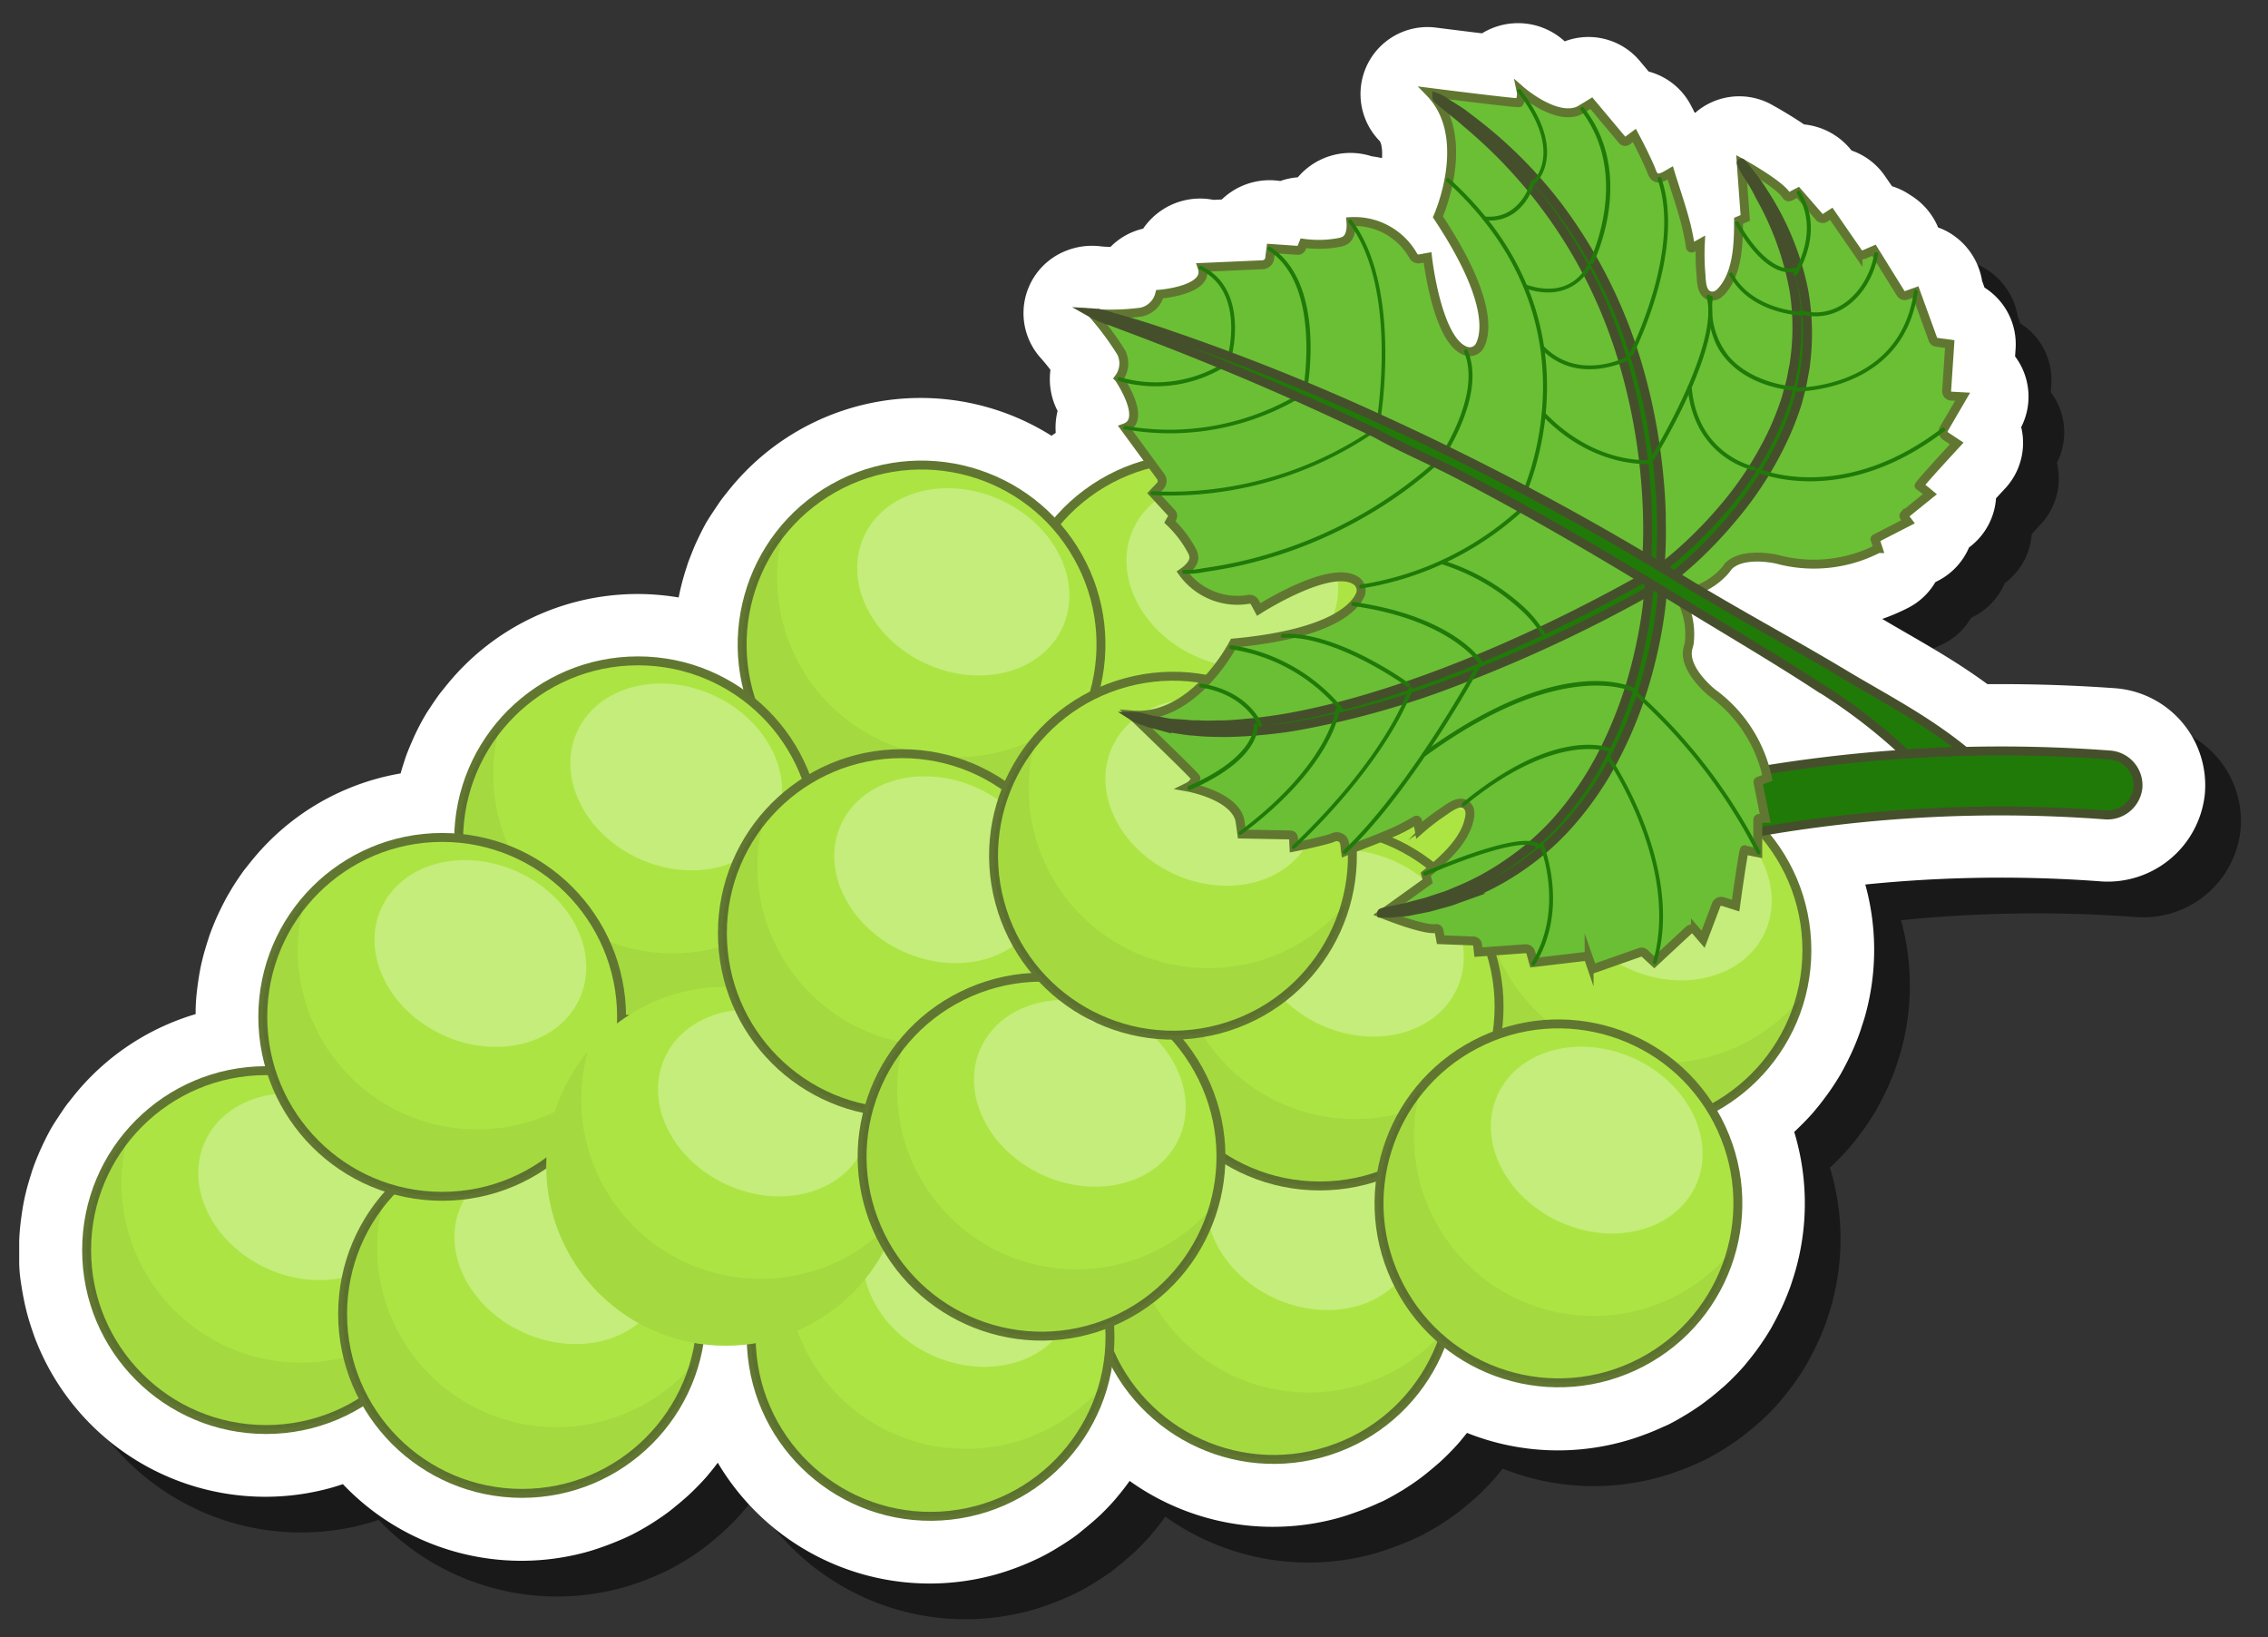 <svg id="Layer_1" data-name="Layer 1" xmlns="http://www.w3.org/2000/svg" width="253.99" height="183.32" viewBox="0 0 253.99 183.32">
  <rect x="0" y="0" width="253.99" height="183.32" fill="#333333" stroke="none"/>
  <defs>
    <style>
      .cls-1, .cls-2 {
        fill: none;
        stroke-linejoin: round;
        stroke-width: 15px;
      }

      .cls-1 {
        stroke: #000;
        opacity: 0.5;
      }

      .cls-2 {
        stroke: #fff;
      }

      .cls-3, .cls-7 {
        fill: #ace543;
      }

      .cls-3, .cls-9 {
        stroke: #617731;
      }

      .cls-3, .cls-8, .cls-9 {
        stroke-miterlimit: 10;
      }

      .cls-4, .cls-5 {
        fill: #fff;
      }

      .cls-4 {
        opacity: 0.3;
      }

      .cls-6 {
        opacity: 0.05;
      }

      .cls-10, .cls-8 {
        fill: #207a08;
      }

      .cls-8 {
        stroke: #464f2c;
      }

      .cls-9 {
        fill: #6bbf35;
      }
    </style>
  </defs>
  <g>
    <path class="cls-1" d="M240.27,88.53a172.13,172.13,0,0,0-19.77-.27c1.18-.05,2.36-.09,3.55-.12q-1.53-1.26-3.15-2.37c-3.29-2.28-6.87-4.19-10.3-6.24-5.43-3.26-11-6.28-16.44-9.5l.7-.34A7.93,7.93,0,0,0,197.07,68a5,5,0,0,0,.49-.62c1.61-1.71,5.47-.81,5.47-.81a15.75,15.75,0,0,0,11.24-1.19l-.33-1a.08.08,0,0,1,0-.11l3.67-1.92-.42-.55a.17.17,0,0,1,0-.23l2.86-2.31s-1.06-.88-1.2-.94,4.21-4.74,4.21-4.74l-1.25-.83a.63.63,0,0,1-.26-.43l.13-.09a.23.23,0,0,0,0-.31s0,0-.07,0l2.06-3.51-1.28-.07a.55.55,0,0,1-.51-.58l.36-5.22-1.48-.2a.49.49,0,0,1-.4-.32l-1.79-5c0-.11,0-.2,0-.3a.22.22,0,0,0-.18-.25.22.22,0,0,0-.25.19l0,.17-.75.27a.53.53,0,0,1-.62-.22l-2.63-4.18c0-.08,0-.16,0-.23a.22.22,0,0,0-.18-.25.24.24,0,0,0-.15,0l-.13-.2-1.06.46a.59.59,0,0,1-.72-.2l-3-4.34-.69.45a.49.49,0,0,1-.64-.09l-1.57-1.8a6.87,6.87,0,0,0-.54-1,.21.21,0,0,0-.3-.07.21.21,0,0,0-.09.2l-.78.41a.31.31,0,0,1-.41-.11c-.69-1.16-4.36-3.24-5-3.59-.05,0-.08-.06-.1-.06s0,0,0,.08l.35,6.16-.74.32a.21.21,0,0,0-.29.28h0c.09.16.18.29.27.44a15.74,15.74,0,0,1-.68,5,.17.17,0,0,0-.14,0,.2.2,0,0,0-.09.29h0l.07.11a6.63,6.63,0,0,1-.86,1.51,1.75,1.75,0,0,1-1.11.77.23.23,0,0,0-.15-.09l-.07,0h0a.21.21,0,0,0-.26-.16.2.2,0,0,0-.12.1c-.75-.42-.73-1.73-.81-2.48a25.65,25.65,0,0,1-.05-3.28c-.3.17-.61.33-.91.51a.14.14,0,0,1-.2-.1,26.35,26.35,0,0,0-.6-2.91c-.48-1.82-1.11-3.59-1.66-5.39a6.31,6.31,0,0,1-.89.52h0a.22.22,0,0,0-.28-.13.21.21,0,0,0-.13.21.8.8,0,0,1-.21-.05c-.43-.18-.53-.65-.69-1-.56-1.29-1.16-2.49-1.82-3.73l-.81.6a.39.39,0,0,1-.52-.06l-3.49-4.16s-.44.28-.84.51l0,0a.21.21,0,0,0-.3,0,.2.2,0,0,0-.05.27l-.21.12c-2,.87-4.77-1-5.92-1.81-.14-.19-.26-.38-.41-.57a.21.21,0,0,0-.31,0,.21.21,0,0,0,0,.3c.09.12.16.23.24.35a1.87,1.87,0,0,1-.23.86c-.06.13-10-1.14-10-1.14,2.64,2.73,2.68,6.58,2.17,9.54A.2.2,0,0,0,166,24a.22.22,0,0,0,0,.31l.1.09a20.13,20.13,0,0,1-1.19,3.93c6,9,5.43,12.94,4.72,14.37a1.27,1.27,0,0,1-1.2.71l-.06-.16a.21.21,0,0,0-.28-.11.19.19,0,0,0-.12.17c-3.19-1.21-4.22-10.44-4.22-10.44l-.89.16a.67.67,0,0,1-.69-.3,7.64,7.64,0,0,0-6.67-3.88l-.12-.17a.22.22,0,0,0-.3,0,.22.22,0,0,0,0,.31c.05.07.1.15.16.22a2,2,0,0,1-.65,1.78,1.92,1.92,0,0,1-.56.22,12.45,12.45,0,0,1-4.13.12l-.21.52a.44.44,0,0,1-.43.27l-2.63-.18a3.88,3.88,0,0,0-.33-.23.22.22,0,0,0-.3.06A.24.24,0,0,0,146,32l.13.09-.11.84a.83.83,0,0,1-.78.72l-6.43.28a3.3,3.3,0,0,0-.32-.18.22.22,0,0,0-.29.1.22.22,0,0,0,.1.29c.09,0,.15.09.23.13.3,2.24-4.83,2.64-4.83,2.64a2.73,2.73,0,0,1-2.06,2,21.52,21.52,0,0,1-5,.15c-.29-.05-.45-.06-.46,0a0,0,0,0,0,0,0h-.06a31.66,31.66,0,0,1,3.27,4.39,2.75,2.75,0,0,1-.24,2.83s-.06.05-.07.09a.26.26,0,0,0,0,.15.26.26,0,0,0,.14.11l.11,0c.62,1,2.29,4,.88,5l-.24,0a.22.22,0,0,0-.25.18.22.22,0,0,0,0,.14.21.21,0,0,0,.16.11h0l2.83,3.84-.32.07a19.93,19.93,0,0,0-10.22,6.57v0l-.15.2a20,20,0,0,0-30.36.6v0c-.28.33-.54.68-.8,1-.11.16-.22.31-.32.47-.24.34-.46.69-.67,1l-.26.41c-.24.43-.46.87-.67,1.32-.08.16-.15.32-.23.49-.2.47-.4,1-.57,1.43,0,.14-.09.28-.13.41-.15.44-.27.88-.39,1.32l-.09.37c-.13.53-.22,1.06-.3,1.6,0,.15,0,.29-.06.43-.07.56-.13,1.12-.15,1.68v.22c0,.53,0,1.07,0,1.61,0,.11,0,.22,0,.34,0,.57.1,1.15.19,1.73l.06.36c.11.6.23,1.2.39,1.8.11.41.25.79.38,1.18A20,20,0,0,0,60,85.24v0c-.28.34-.55.69-.81,1l-.32.46c-.24.35-.46.69-.67,1-.09.14-.17.28-.25.42-.25.43-.47.87-.68,1.31-.08.17-.15.33-.22.5-.21.47-.41.94-.58,1.43,0,.14-.09.27-.13.41-.14.43-.27.87-.38,1.32,0,.12-.07.24-.1.37-.12.53-.22,1.06-.3,1.6l-.06.43c-.07.55-.13,1.11-.15,1.68v.22c0,.13,0,.27,0,.4A19.89,19.89,0,0,0,38.08,105v0c-.28.34-.54.68-.8,1l-.32.46c-.24.35-.46.69-.67,1.05L36,108c-.24.43-.46.87-.67,1.31-.08.16-.15.33-.23.49-.2.47-.4.95-.57,1.44-.05.13-.09.27-.13.41q-.21.65-.39,1.32l-.09.37c-.13.52-.22,1.06-.3,1.6l-.06.43c-.07.55-.13,1.11-.15,1.67v.23c0,.53,0,1.06,0,1.6,0,.11,0,.23,0,.34,0,.58.1,1.15.19,1.73,0,.12,0,.24.07.36.1.61.22,1.21.38,1.81.08.28.18.54.27.81a19.65,19.65,0,0,0-5.81.68,20,20,0,0,0-10.22,6.56v0c-.28.34-.54.69-.8,1-.11.15-.22.31-.32.47-.24.34-.46.69-.67,1-.09.14-.18.28-.26.42-.24.43-.46.87-.67,1.31l-.23.5c-.2.47-.4.94-.57,1.43-.05.14-.09.27-.13.41q-.21.66-.39,1.32l-.09.37c-.13.53-.22,1.06-.3,1.6,0,.14,0,.29-.06.43-.07.56-.13,1.11-.15,1.68v.22c0,.53,0,1.07,0,1.6,0,.12,0,.23,0,.34,0,.58.1,1.16.19,1.73l.06.37c.11.6.23,1.2.39,1.8s.4,1.32.64,2a20.11,20.11,0,0,0,24,12.23c.59-.16,1.17-.36,1.74-.57l.42-.16c.56-.22,1.1-.45,1.63-.72l.05,0c.51-.26,1-.55,1.49-.84l.39-.25.11-.07a20.09,20.09,0,0,0,22.84,9.78c.6-.16,1.17-.36,1.74-.57l.42-.16c.56-.22,1.11-.45,1.64-.71l0,0c.52-.26,1-.54,1.49-.84l.39-.25c.48-.31.95-.63,1.4-1l.11-.1c.42-.32.81-.67,1.19-1l.37-.35c.39-.38.77-.77,1.13-1.18l.17-.21c.31-.36.6-.74.88-1.13.11-.14.22-.29.32-.44.3-.43.58-.86.84-1.3l.2-.36c.21-.39.41-.78.6-1.18l.25-.54c.2-.46.39-.92.55-1.39.06-.16.1-.31.15-.46s.19-.56.27-.84l0,0a20.64,20.64,0,0,0,.46-2.07,20.11,20.11,0,0,0,5.9,0,1.34,1.34,0,0,0,0,.2c0,.11,0,.23,0,.34,0,.57.11,1.15.2,1.73l.06.36c.1.6.23,1.21.39,1.81a20.08,20.08,0,0,0,24.62,14.18c.6-.16,1.17-.35,1.74-.56l.42-.16c.56-.22,1.11-.46,1.64-.72l0,0a15.44,15.44,0,0,0,1.49-.84l.39-.24c.48-.31,1-.64,1.4-1l.11-.09c.42-.33.81-.67,1.19-1l.37-.34c.39-.38.77-.77,1.12-1.18l.18-.22c.31-.36.6-.74.88-1.12l.32-.45c.29-.42.57-.85.83-1.29l.2-.37c.22-.38.42-.78.61-1.17l.25-.54c.2-.46.39-.93.55-1.4.06-.15.1-.3.15-.46s.19-.56.26-.84l0,0a19.75,19.75,0,0,0,.67-3.76,20.09,20.09,0,0,0,23.63,11.41c.59-.16,1.17-.36,1.74-.57L154,166c.56-.22,1.1-.45,1.63-.72l.05,0c.51-.26,1-.55,1.49-.84l.39-.25c.48-.31.95-.64,1.4-1l.11-.09c.41-.33.81-.67,1.19-1l.36-.34c.39-.38.77-.77,1.13-1.18l.17-.21c.31-.37.61-.74.89-1.13l.32-.45c.29-.42.57-.85.83-1.29l.2-.37c.21-.38.42-.77.6-1.17.09-.18.17-.36.25-.54.19-.43.36-.86.52-1.29a20,20,0,0,0,18.18,4.06c.6-.16,1.18-.35,1.74-.56l.43-.16c.55-.22,1.1-.45,1.63-.72l.05,0c.51-.26,1-.55,1.49-.85l.38-.24a15.94,15.94,0,0,0,1.4-1l.12-.09c.41-.33.8-.67,1.19-1l.36-.34c.39-.38.77-.77,1.13-1.18l.17-.21c.31-.37.6-.74.89-1.13l.32-.45c.29-.42.57-.85.83-1.29l.2-.37q.31-.57.6-1.17c.09-.18.17-.36.25-.54.2-.46.39-.92.56-1.4l.15-.46c.09-.28.18-.55.26-.84l0,0a20,20,0,0,0-2.24-16c.4-.21.8-.44,1.19-.68l.39-.25c.48-.31,1-.63,1.4-1l.12-.1c.41-.32.8-.67,1.19-1l.36-.35c.39-.38.77-.77,1.13-1.18l.17-.21c.31-.36.6-.74.88-1.13q.17-.21.33-.45c.29-.42.57-.85.83-1.29l.2-.36c.21-.39.41-.78.6-1.18.09-.18.17-.36.25-.54.2-.46.39-.92.55-1.39.06-.16.1-.31.15-.47s.19-.55.27-.83l0,0a19.95,19.95,0,0,0-4.32-18.73,157.64,157.64,0,0,1,38.38-1.86,3.44,3.44,0,0,0,3.76-3A3.4,3.4,0,0,0,240.27,88.53Zm-24.06-1.24c.4.37.8.75,1.18,1.14l1.45-.08a163.09,163.09,0,0,0-17.1,1.86,16.25,16.25,0,0,0-6-8.61s-3.12-2.44-2.81-4.76c.05-.37.18-.72.22-1.09a8.43,8.43,0,0,0-.24-2.87,10.77,10.77,0,0,0-.41-1.21s0,0,0,0l.8.48c4.69,2.86,9.42,5.64,14,8.62A63,63,0,0,1,216.21,87.29ZM73.6,118.24a1,1,0,0,1,0-.17l.21,0Z"/>
    <path class="cls-2" d="M236.27,84.53a172.13,172.13,0,0,0-19.77-.27c1.18-.05,2.36-.09,3.55-.12q-1.53-1.26-3.15-2.37c-3.29-2.28-6.87-4.19-10.3-6.24-5.43-3.26-11-6.28-16.44-9.5l.7-.34A7.93,7.93,0,0,0,193.07,64a5,5,0,0,0,.49-.62c1.61-1.71,5.47-.81,5.47-.81a15.75,15.75,0,0,0,11.24-1.19l-.33-1a.08.08,0,0,1,0-.11l3.67-1.92-.42-.55a.17.17,0,0,1,0-.23l2.86-2.31s-1.06-.88-1.2-.94,4.21-4.74,4.21-4.74l-1.25-.83a.63.63,0,0,1-.26-.43l.13-.09a.23.23,0,0,0,0-.31s0,0-.07,0l2.06-3.51-1.28-.07a.55.55,0,0,1-.51-.58l.36-5.22-1.48-.2a.49.49,0,0,1-.4-.32l-1.79-5c0-.11,0-.2,0-.3a.22.22,0,0,0-.18-.25.22.22,0,0,0-.25.19l0,.17-.75.27a.53.53,0,0,1-.62-.22l-2.63-4.18c0-.08,0-.16,0-.23a.22.22,0,0,0-.18-.25.24.24,0,0,0-.15,0l-.13-.2-1.06.46a.59.59,0,0,1-.72-.2l-3-4.34-.69.45a.49.49,0,0,1-.64-.09l-1.57-1.8a6.87,6.87,0,0,0-.54-1,.21.21,0,0,0-.3-.07.21.21,0,0,0-.09.2l-.78.41a.31.31,0,0,1-.41-.11c-.69-1.16-4.36-3.24-5-3.59-.05,0-.08-.06-.1-.06s0,0,0,.08l.35,6.16-.74.32a.21.21,0,0,0-.29.28h0c.09.16.18.29.27.44a15.74,15.74,0,0,1-.68,5,.17.17,0,0,0-.14,0,.2.2,0,0,0-.09.29h0l.07.11a6.63,6.63,0,0,1-.86,1.51,1.75,1.75,0,0,1-1.11.77.23.23,0,0,0-.15-.09l-.07,0h0a.21.21,0,0,0-.26-.16.2.2,0,0,0-.12.1c-.75-.42-.73-1.73-.81-2.48a25.65,25.65,0,0,1-.05-3.28c-.3.17-.61.33-.91.51a.14.14,0,0,1-.2-.1,26.35,26.35,0,0,0-.6-2.91c-.48-1.82-1.11-3.59-1.66-5.39a6.31,6.31,0,0,1-.89.52h0a.22.22,0,0,0-.28-.13.21.21,0,0,0-.13.21.8.8,0,0,1-.21-.05c-.43-.18-.53-.65-.69-1-.56-1.29-1.16-2.49-1.82-3.73l-.81.6a.39.39,0,0,1-.52-.06l-3.49-4.16s-.44.28-.84.51l0,0a.21.21,0,0,0-.3,0,.2.2,0,0,0-.05.27l-.21.12c-2,.87-4.77-.95-5.92-1.81-.14-.19-.26-.38-.41-.57a.21.21,0,0,0-.31,0,.21.21,0,0,0,0,.3c.09.12.16.23.24.35a1.87,1.87,0,0,1-.23.86c-.06.13-10-1.14-10-1.14,2.64,2.73,2.68,6.58,2.17,9.54A.2.2,0,0,0,162,20a.22.22,0,0,0,0,.31l.1.09a20.13,20.13,0,0,1-1.19,3.93c6,9,5.43,12.94,4.72,14.37a1.27,1.27,0,0,1-1.2.71l-.06-.16a.21.21,0,0,0-.28-.11.19.19,0,0,0-.12.17c-3.19-1.21-4.22-10.44-4.22-10.44l-.89.16a.67.67,0,0,1-.69-.3,7.64,7.64,0,0,0-6.67-3.88l-.12-.17a.22.22,0,0,0-.3,0,.22.22,0,0,0,0,.31c.05.07.1.15.16.22a2,2,0,0,1-.65,1.78,1.92,1.92,0,0,1-.56.22,12.45,12.45,0,0,1-4.13.12l-.21.52a.44.44,0,0,1-.43.27l-2.63-.18a3.88,3.88,0,0,0-.33-.23.22.22,0,0,0-.3.06A.24.24,0,0,0,142,28l.13.09-.11.84a.83.83,0,0,1-.78.72l-6.43.28a3.3,3.3,0,0,0-.32-.18.22.22,0,0,0-.29.1.22.22,0,0,0,.1.29c.09,0,.15.09.23.13.3,2.24-4.83,2.64-4.83,2.64a2.73,2.73,0,0,1-2.06,2,21.52,21.52,0,0,1-5,.15c-.29-.05-.45-.06-.46,0a0,0,0,0,0,0,0h-.06a31.66,31.66,0,0,1,3.27,4.39,2.75,2.75,0,0,1-.24,2.83s-.06.05-.07.09a.26.26,0,0,0,0,.15.26.26,0,0,0,.14.11l.11,0c.62,1,2.29,4,.88,5l-.24,0a.22.22,0,0,0-.25.18.22.22,0,0,0,0,.14.21.21,0,0,0,.16.11h0l2.83,3.84-.32.07a19.93,19.93,0,0,0-10.22,6.57v0l-.15.2a20,20,0,0,0-30.36.6v0c-.28.33-.54.68-.8,1-.11.16-.22.31-.32.47-.24.34-.46.69-.67,1l-.26.41c-.24.43-.46.87-.67,1.32-.08.16-.15.32-.23.49-.2.47-.4,1-.57,1.43,0,.14-.09.28-.13.41-.15.44-.27.88-.39,1.32l-.09.37c-.13.53-.22,1.06-.3,1.6,0,.15,0,.29-.06.43-.07.56-.13,1.12-.15,1.68v.22c0,.53,0,1.07,0,1.61,0,.11,0,.22,0,.34,0,.57.1,1.15.19,1.73l.06.36c.11.6.23,1.2.39,1.8.11.41.25.79.38,1.18A20,20,0,0,0,56,81.24v0c-.28.34-.55.69-.81,1l-.32.46c-.24.35-.46.69-.67,1-.09.14-.17.28-.25.42-.25.43-.47.87-.68,1.31-.08.17-.15.33-.22.5-.21.47-.41.94-.58,1.43,0,.14-.09.27-.13.41-.14.43-.27.87-.38,1.32,0,.12-.07.24-.1.37-.12.53-.22,1.06-.3,1.6l-.06.43c-.07.55-.13,1.11-.15,1.68v.22c0,.13,0,.27,0,.4A19.89,19.89,0,0,0,34.08,101v0c-.28.34-.54.68-.8,1l-.32.46c-.24.35-.46.69-.67,1.05L32,104c-.24.43-.46.87-.67,1.31-.08.16-.15.33-.23.49-.2.47-.4.95-.57,1.44,0,.13-.09.27-.13.41q-.21.65-.39,1.32l-.09.37c-.13.52-.22,1.06-.3,1.6l-.06.43c-.07.55-.13,1.11-.15,1.67v.23c0,.53,0,1.06,0,1.6,0,.11,0,.23,0,.34,0,.58.1,1.15.19,1.73,0,.12,0,.24.07.36.1.61.22,1.21.38,1.81.08.28.18.54.27.81a19.65,19.65,0,0,0-5.81.68,20,20,0,0,0-10.22,6.56v0c-.28.34-.54.69-.8,1-.11.15-.22.31-.32.47-.24.34-.46.69-.67,1-.09.14-.18.28-.26.42-.24.43-.46.87-.67,1.31l-.23.5c-.2.47-.4.94-.57,1.43-.05.14-.09.27-.13.41q-.21.66-.39,1.32l-.09.37c-.13.53-.22,1.06-.3,1.6,0,.14,0,.29-.06.43-.07.56-.13,1.11-.15,1.68v.22c0,.53,0,1.07,0,1.6,0,.12,0,.23,0,.34,0,.58.1,1.16.19,1.73l.06.37c.11.6.23,1.2.39,1.8s.4,1.32.64,2a20.11,20.11,0,0,0,24,12.23c.59-.16,1.17-.36,1.74-.57l.42-.16c.56-.22,1.1-.45,1.63-.72l.05,0c.51-.26,1-.55,1.49-.84l.39-.25.11-.07a20.09,20.09,0,0,0,22.84,9.78c.6-.16,1.17-.36,1.74-.57l.42-.16c.56-.22,1.11-.45,1.64-.71l0,0c.52-.26,1-.54,1.49-.84l.39-.25c.48-.31.95-.63,1.4-1l.11-.1c.42-.32.81-.67,1.19-1l.37-.35c.39-.38.77-.77,1.13-1.18l.17-.21c.31-.36.6-.74.88-1.13.11-.14.22-.29.32-.44.3-.43.58-.86.84-1.3l.2-.36c.21-.39.41-.78.6-1.18l.25-.54c.2-.46.39-.92.55-1.39.06-.16.1-.31.15-.46s.19-.56.27-.84l0,0a20.64,20.64,0,0,0,.46-2.07,20.11,20.11,0,0,0,5.9,0,1.34,1.34,0,0,0,0,.2c0,.11,0,.23,0,.34,0,.57.11,1.15.2,1.73l.06.36c.1.6.23,1.21.39,1.81a20.08,20.08,0,0,0,24.62,14.18c.6-.16,1.17-.35,1.74-.56l.42-.16c.56-.22,1.11-.46,1.64-.72l0,0a15.44,15.44,0,0,0,1.49-.84l.39-.24c.48-.31,1-.64,1.4-1l.11-.09c.42-.33.81-.67,1.19-1l.37-.34c.39-.38.77-.77,1.12-1.18l.18-.22c.31-.36.6-.74.88-1.12l.32-.45c.29-.42.57-.85.83-1.29l.2-.37c.22-.38.42-.78.61-1.17l.25-.54c.2-.46.39-.93.55-1.4.06-.15.1-.3.15-.46s.19-.56.26-.84l0,0a19.75,19.75,0,0,0,.67-3.76,20.09,20.09,0,0,0,23.63,11.41c.59-.16,1.17-.36,1.74-.57L150,162c.56-.22,1.1-.45,1.63-.72l.05,0c.51-.26,1-.55,1.49-.84l.39-.25c.48-.31.95-.64,1.4-1l.11-.09c.41-.33.81-.67,1.19-1l.36-.34c.39-.38.77-.77,1.13-1.18l.17-.21c.31-.37.61-.74.89-1.13l.32-.45c.29-.42.57-.85.83-1.29l.2-.37c.21-.38.42-.77.6-1.17.09-.18.17-.36.25-.54.19-.43.36-.86.52-1.29a20,20,0,0,0,18.18,4.06c.6-.16,1.18-.35,1.74-.56l.43-.16c.55-.22,1.1-.45,1.63-.72l.05,0c.51-.26,1-.55,1.49-.85l.38-.24a15.94,15.94,0,0,0,1.4-1l.12-.09c.41-.33.8-.67,1.19-1l.36-.34c.39-.38.77-.77,1.13-1.18l.17-.21c.31-.37.6-.74.89-1.13l.32-.45c.29-.42.57-.85.83-1.29l.2-.37q.31-.57.6-1.17c.09-.18.17-.36.25-.54.2-.46.39-.92.56-1.4l.15-.46c.09-.28.18-.55.26-.84l0,0a20,20,0,0,0-2.24-16c.4-.21.8-.44,1.19-.68l.39-.25c.48-.31,1-.63,1.4-1l.12-.1c.41-.32.8-.67,1.19-1l.36-.35c.39-.38.77-.77,1.13-1.18l.17-.21c.31-.36.6-.74.88-1.13q.17-.21.33-.45c.29-.42.57-.85.83-1.29l.2-.36c.21-.39.41-.78.6-1.18.09-.18.17-.36.25-.54.2-.46.39-.92.55-1.39.06-.16.1-.31.15-.47s.19-.55.27-.83l0,0a19.95,19.95,0,0,0-4.32-18.73,157.64,157.64,0,0,1,38.38-1.86,3.44,3.44,0,0,0,3.76-3A3.4,3.4,0,0,0,236.27,84.53Zm-24.06-1.24c.4.37.8.75,1.18,1.14l1.45-.08a163.09,163.09,0,0,0-17.1,1.86,16.25,16.25,0,0,0-6-8.61s-3.12-2.44-2.81-4.76c.05-.37.18-.72.22-1.09a8.43,8.43,0,0,0-.24-2.87,10.77,10.77,0,0,0-.41-1.21s0,0,0,0l.8.48c4.69,2.86,9.42,5.64,14,8.62A63,63,0,0,1,212.21,83.29ZM69.6,114.24a1,1,0,0,1,0-.17l.21,0Z"/>
    <g id="Grapes">
      <g>
        <g>
          <circle class="cls-3" cx="182.26" cy="106.39" r="20.09"/>
          <ellipse class="cls-4" cx="186.55" cy="99.3" rx="10.05" ry="12.2" transform="translate(18.5 227.44) rotate(-65.35)"/>
          <path class="cls-5" d="M193.8,94.85c.4-.53-.13-1.6-1.18-2.4s-2.23-1-2.63-.5.13,1.6,1.18,2.4S193.4,95.37,193.8,94.85Z"/>
          <path class="cls-5" d="M189.08,91.18c.07-.23-.24-.53-.69-.68s-.88-.09-.95.14.23.53.68.68S189,91.4,189.08,91.18Z"/>
          <path class="cls-6" d="M201.63,111.76a20.09,20.09,0,0,1-34.8-18.23,20.09,20.09,0,1,0,34.8,18.23Z"/>
        </g>
        <g>
          <circle class="cls-7" cx="166.19" cy="70.59" r="20.09"/>
          <ellipse class="cls-4" cx="170.48" cy="63.49" rx="10.05" ry="12.2" transform="translate(41.68 191.96) rotate(-65.35)"/>
          <path class="cls-5" d="M177.73,59c.4-.53-.13-1.6-1.18-2.4s-2.22-1-2.62-.5.12,1.6,1.17,2.4S177.33,59.57,177.73,59Z"/>
          <path class="cls-5" d="M173,55.37c.07-.22-.24-.53-.69-.68s-.88-.08-.95.14.23.53.68.68S172.93,55.6,173,55.37Z"/>
          <path class="cls-6" d="M185.56,76a20.09,20.09,0,0,1-34.8-18.22A20.09,20.09,0,1,0,185.56,76Z"/>
        </g>
        <g>
          <circle class="cls-3" cx="160.34" cy="87.52" r="20.09"/>
          <ellipse class="cls-4" cx="164.63" cy="80.42" rx="10.05" ry="12.2" transform="translate(22.88 196.51) rotate(-65.35)"/>
          <path class="cls-5" d="M171.88,76c.4-.52-.13-1.6-1.18-2.4s-2.23-1-2.63-.5.13,1.6,1.18,2.4S171.48,76.5,171.88,76Z"/>
          <path class="cls-5" d="M167.16,72.3c.07-.22-.24-.53-.69-.68s-.88-.08-.95.14.23.53.68.68S167.08,72.53,167.16,72.3Z"/>
          <path class="cls-6" d="M179.71,92.88a20.09,20.09,0,0,1-34.8-18.22,20.09,20.09,0,1,0,34.8,18.22Z"/>
        </g>
        <g>
          <circle class="cls-3" cx="133.71" cy="71.39" r="20.09" transform="translate(-16.19 93.84) rotate(-36.62)"/>
          <ellipse class="cls-4" cx="138" cy="64.3" rx="10.05" ry="12.2" transform="translate(22.01 162.91) rotate(-65.35)"/>
          <path class="cls-5" d="M145.25,59.85c.4-.53-.13-1.6-1.18-2.4s-2.22-1-2.62-.5.12,1.6,1.17,2.4S144.85,60.37,145.25,59.85Z"/>
          <path class="cls-5" d="M140.53,56.18c.07-.23-.24-.53-.69-.68s-.88-.09-1,.14.23.53.68.68S140.45,56.4,140.53,56.18Z"/>
          <path class="cls-6" d="M153.08,76.76a20.09,20.09,0,0,1-34.8-18.23,20.09,20.09,0,1,0,34.8,18.23Z"/>
        </g>
        <g>
          <circle class="cls-3" cx="142.65" cy="143.3" r="20.09" transform="translate(-32.32 41.96) rotate(-15.05)"/>
          <ellipse class="cls-4" cx="146.93" cy="136.2" rx="10.05" ry="12.2" transform="translate(-38.14 212.95) rotate(-65.35)"/>
          <path class="cls-5" d="M154.19,131.76c.4-.53-.13-1.6-1.18-2.4s-2.23-1-2.63-.5.13,1.6,1.18,2.4S153.79,132.28,154.19,131.76Z"/>
          <path class="cls-5" d="M149.46,128.09c.07-.23-.23-.53-.69-.68s-.88-.09-1,.14.23.53.69.68S149.39,128.31,149.46,128.09Z"/>
          <path class="cls-6" d="M162,148.66a20.09,20.09,0,0,1-34.8-18.22A20.09,20.09,0,1,0,162,148.66Z"/>
        </g>
        <g>
          <circle class="cls-3" cx="147.79" cy="112.69" r="20.09"/>
          <ellipse class="cls-4" cx="152.08" cy="105.59" rx="10.05" ry="12.2" transform="translate(-7.32 199.78) rotate(-65.35)"/>
          <path class="cls-6" d="M167.16,118.05a20.09,20.09,0,0,1-34.8-18.22,20.09,20.09,0,1,0,34.8,18.22Z"/>
        </g>
        <g>
          <circle class="cls-3" cx="174.53" cy="134.73" r="20.09" transform="translate(-42.56 96.19) rotate(-27.6)"/>
          <ellipse class="cls-4" cx="178.81" cy="127.63" rx="10.05" ry="12.2" transform="translate(-11.76 236.93) rotate(-65.35)"/>
          <path class="cls-6" d="M193.89,140.09a20.09,20.09,0,0,1-34.8-18.22,20.09,20.09,0,1,0,34.8,18.22Z"/>
        </g>
        <g>
          <circle class="cls-3" cx="103.21" cy="72.16" r="20.09" transform="translate(-22.15 60.09) rotate(-29.46)"/>
          <ellipse class="cls-4" cx="107.49" cy="65.07" rx="10.05" ry="12.2" transform="matrix(0.42, -0.91, 0.91, 0.42, 3.52, 135.63)"/>
          <path class="cls-6" d="M122.57,77.53a20.09,20.09,0,0,1-34.8-18.22,20.09,20.09,0,1,0,34.8,18.22Z"/>
        </g>
        <g>
          <circle class="cls-3" cx="71.45" cy="94.08" r="20.09"/>
          <ellipse class="cls-4" cx="75.73" cy="86.98" rx="10.05" ry="12.2" transform="translate(-34.91 119.54) rotate(-65.35)"/>
          <path class="cls-6" d="M90.81,99.44A20.08,20.08,0,0,1,56,81.22,20.09,20.09,0,1,0,90.81,99.44Z"/>
        </g>
        <g>
          <circle class="cls-3" cx="104.23" cy="149.67" r="20.09" transform="translate(-15.57 12.14) rotate(-6.2)"/>
          <ellipse class="cls-4" cx="108.52" cy="142.57" rx="10.05" ry="12.2" transform="translate(-66.32 181.74) rotate(-65.35)"/>
          <path class="cls-5" d="M115.77,138.12c.4-.52-.13-1.6-1.18-2.4s-2.23-1-2.63-.49.13,1.6,1.18,2.4S115.37,138.65,115.77,138.12Z"/>
          <path class="cls-5" d="M111,134.45c.08-.22-.23-.53-.68-.67s-.88-.09-1,.14.24.53.69.68S111,134.68,111,134.45Z"/>
          <path class="cls-6" d="M123.59,155A20.09,20.09,0,0,1,88.8,136.81,20.09,20.09,0,1,0,123.59,155Z"/>
        </g>
        <g>
          <circle class="cls-3" cx="29.79" cy="139.96" r="20.09"/>
          <ellipse class="cls-4" cx="34.07" cy="132.86" rx="10.05" ry="12.2" transform="translate(-100.9 108.42) rotate(-65.35)"/>
          <path class="cls-5" d="M41.33,128.42c.4-.53-.13-1.6-1.18-2.4s-2.23-1-2.63-.5.13,1.6,1.18,2.4S40.93,128.94,41.33,128.42Z"/>
          <path class="cls-5" d="M36.6,124.75c.07-.23-.23-.53-.69-.68s-.88-.09-.95.14.23.53.69.68S36.53,125,36.6,124.75Z"/>
          <path class="cls-6" d="M49.15,145.32a20.09,20.09,0,0,1-34.8-18.22,20.09,20.09,0,1,0,34.8,18.22Z"/>
        </g>
        <g>
          <circle class="cls-3" cx="58.46" cy="147.11" r="20.09"/>
          <ellipse class="cls-4" cx="62.75" cy="140.02" rx="10.05" ry="12.2" transform="translate(-90.68 138.66) rotate(-65.35)"/>
          <ellipse class="cls-5" cx="68.1" cy="134.12" rx="1.2" ry="2.39" transform="translate(-79.87 107.08) rotate(-52.73)"/>
          <path class="cls-5" d="M65.27,131.9c.08-.23-.23-.53-.68-.68s-.88-.08-1,.14.23.53.68.68S65.2,132.13,65.27,131.9Z"/>
          <path class="cls-6" d="M77.83,152.48A20.09,20.09,0,0,1,43,134.25a20.09,20.09,0,1,0,34.8,18.23Z"/>
        </g>
        <g>
          <circle class="cls-3" cx="49.52" cy="113.85" r="20.09"/>
          <ellipse class="cls-4" cx="53.8" cy="106.75" rx="10.05" ry="12.2" transform="translate(-65.66 111.13) rotate(-65.35)"/>
          <path class="cls-6" d="M68.88,119.21A20.09,20.09,0,0,1,34.08,101a20.09,20.09,0,1,0,34.8,18.22Z"/>
        </g>
        <g>
          <circle class="cls-7" cx="81.26" cy="130.58" r="20.09"/>
          <ellipse class="cls-4" cx="85.55" cy="123.48" rx="10.05" ry="12.2" transform="translate(-62.36 149.74) rotate(-65.35)"/>
          <path class="cls-5" d="M92.8,119c.4-.52-.13-1.6-1.18-2.4s-2.23-1-2.63-.49.13,1.6,1.18,2.4S92.4,119.56,92.8,119Z"/>
          <path class="cls-5" d="M88.08,115.36c.07-.22-.24-.53-.69-.67s-.88-.09-1,.14.23.53.68.68S88,115.59,88.08,115.36Z"/>
          <path class="cls-6" d="M100.63,135.94a20.09,20.09,0,0,1-34.8-18.22,20.09,20.09,0,1,0,34.8,18.22Z"/>
        </g>
        <g>
          <circle class="cls-3" cx="100.99" cy="104.47" r="20.09"/>
          <ellipse class="cls-4" cx="105.28" cy="97.37" rx="10.05" ry="12.2" transform="translate(-27.12 152.45) rotate(-65.35)"/>
          <path class="cls-6" d="M120.36,109.83a20.09,20.09,0,0,1-34.8-18.22,20.09,20.09,0,1,0,34.8,18.22Z"/>
        </g>
        <g>
          <circle class="cls-3" cx="116.64" cy="129.49" r="20.09" transform="translate(-45.21 64.87) rotate(-26.22)"/>
          <ellipse class="cls-4" cx="120.92" cy="122.39" rx="10.05" ry="12.2" transform="translate(-40.74 181.26) rotate(-65.35)"/>
          <path class="cls-5" d="M123.45,114.27c.08-.22-.23-.53-.68-.67s-.88-.09-1,.14.24.53.69.67S123.38,114.5,123.45,114.27Z"/>
          <path class="cls-6" d="M136,134.85a20.08,20.08,0,0,1-34.79-18.22A20.09,20.09,0,1,0,136,134.85Z"/>
        </g>
        <g>
          <circle class="cls-3" cx="131.36" cy="95.8" r="20.09" transform="translate(-20.37 37.4) rotate(-15.05)"/>
          <ellipse class="cls-4" cx="135.65" cy="88.71" rx="10.05" ry="12.2" transform="translate(-1.55 175) rotate(-65.35)"/>
          <path class="cls-5" d="M142.9,84.26c.4-.53-.13-1.6-1.18-2.4s-2.23-1-2.63-.5.13,1.6,1.18,2.4S142.5,84.78,142.9,84.26Z"/>
          <path class="cls-5" d="M138.17,80.59c.08-.23-.23-.53-.68-.68s-.88-.08-1,.14.23.53.68.68S138.1,80.82,138.17,80.59Z"/>
          <path class="cls-6" d="M150.73,101.17A20.09,20.09,0,0,1,115.93,83a20.09,20.09,0,1,0,34.8,18.22Z"/>
        </g>
      </g>
      <g id="Leaf">
        <path class="cls-8" d="M170.9,96.54h0a3.4,3.4,0,0,1,2.17-4.34,164.13,164.13,0,0,1,63.2-7.67,3.4,3.4,0,0,1,3.15,3.7h0a3.44,3.44,0,0,1-3.76,3,156.76,156.76,0,0,0-60.4,7.33A3.44,3.44,0,0,1,170.9,96.54Z"/>
        <g id="Leaf-2" data-name="Leaf">
          <path class="cls-9" d="M188.46,67.34a1.59,1.59,0,0,0,.09.33,10.77,10.77,0,0,1,.41,1.21,8.43,8.43,0,0,1,.24,2.87c0,.37-.17.72-.22,1.09-.31,2.32,2.81,4.76,2.81,4.76a15.76,15.76,0,0,1,6.14,9.49l-1,.37a.1.1,0,0,0-.06.11l.81,4.06H197a.17.17,0,0,0-.15.17v3.67s-1.35-.26-1.48-.33-1,6.25-1,6.25l-1.43-.45a.6.6,0,0,0-.75.37l-1.46,3.85-.86-1a.54.54,0,0,0-.77,0l-3.84,3.57-1.08-1a.49.49,0,0,0-.5-.11l-5.35,1.88-.37-1.06a.51.51,0,0,0-.55-.34l-5.67.67-.31-1.12a.59.59,0,0,0-.61-.43l-5.26.38-.09-.81a.47.47,0,0,0-.47-.44l-3.66-.14-.19-1a.3.3,0,0,0-.34-.25c-1.46.21-6-1.65-6-1.65l5.07-3.64-.22-.79c1.92-1.55,4.3-3.6,4.87-6.13.14-.62.19-1.31-.44-1.69-.81-.48-1.9.45-2.57.89a25.12,25.12,0,0,0-2.58,2c-.06-.34-.13-.67-.18-1a.13.13,0,0,0-.2-.1c-.86.49-1.73,1-2.63,1.36-1.73.77-3.5,1.39-5.25,2.1-.07-.49,0-1.25-.53-1.52s-.84,0-1.24.12c-1.35.37-2.67.67-4,.93l-.05-1a.37.37,0,0,0-.37-.36l-5.42-.1s-.19-1.44-.24-1.64c-.75-2.72-5.8-3.62-5.8-3.62a1.81,1.81,0,0,0,.9-1c.07-.13-7.17-7.07-7.17-7.07,7,.62,11.41-8.06,11.41-8.06,10.78-1,13.47-3.9,14.14-5.35a1.29,1.29,0,0,0-.42-1.6c-2.82-2-10.93,3.2-10.93,3.2l-.43-.8a.66.66,0,0,0-.67-.34,7.54,7.54,0,0,1-7.39-3c.54-.37,1.31-1.06,1.23-1.8a2.08,2.08,0,0,0-.19-.58,12.9,12.9,0,0,0-2.5-3.29l.27-.48a.42.42,0,0,0-.06-.5l-2.06-2.23.76-.8a.84.84,0,0,0,.07-1.06l-4-5.46c2.52-.91-.68-5.57-.68-5.57a2.74,2.74,0,0,0,.26-2.86,32.27,32.27,0,0,0-3.27-4.39,26,26,0,0,0,5.51-.14,2.73,2.73,0,0,0,2.06-2s5.64-.43,4.76-3l6.78-.3a.83.83,0,0,0,.78-.72l.14-1.1,3,.21a.44.44,0,0,0,.43-.27l.21-.52a12.45,12.45,0,0,0,4.13-.12,1.92,1.92,0,0,0,.56-.22c.63-.4.69-1.43.63-2.09a7.56,7.56,0,0,1,7,3.87.67.67,0,0,0,.69.3l.89-.16s1.06,9.56,4.38,10.51a1.28,1.28,0,0,0,1.5-.68c.71-1.43,1.27-5.34-4.72-14.37,0,0,4-8.89-.9-13.93,0,0,10,1.27,10,1.14a1.89,1.89,0,0,0,.21-1.33s3.86,3.36,6.45,2.24c.19-.09,1.42-.85,1.42-.85l3.49,4.16a.39.39,0,0,0,.52.06l.81-.6c.66,1.24,1.26,2.44,1.82,3.73.16.39.26.86.69,1s1.08-.29,1.51-.54c.55,1.8,1.18,3.58,1.66,5.39a26.35,26.35,0,0,1,.6,2.91.14.14,0,0,0,.2.1c.3-.18.61-.34.91-.51a25.65,25.65,0,0,0,.05,3.28c.08.79,0,2.22.93,2.55.69.25,1.2-.22,1.59-.71,1.62-2,1.71-5.18,1.71-7.65l.75-.32L195,18.25s4.31,2.37,5.06,3.64a.31.31,0,0,0,.41.11l.88-.46,2.4,2.76a.49.49,0,0,0,.64.09l.69-.45,3,4.34a.59.59,0,0,0,.72.2l1.06-.46,3,4.83a.53.53,0,0,0,.62.22l1.06-.38L216.47,38a.49.49,0,0,0,.4.32l1.48.2L218,43.77a.55.55,0,0,0,.51.58l1.28.07L217.7,48a.61.61,0,0,0,.18.82l1.25.83s-4.34,4.69-4.21,4.74,1.2.94,1.2.94l-2.86,2.31a.17.17,0,0,0,0,.23l.42.55L210,60.31a.08.08,0,0,0,0,.11l.33,1A15.75,15.75,0,0,1,199,62.61s-3.86-.9-5.47.81a5,5,0,0,1-.49.62,7.93,7.93,0,0,1-2.21,1.65,8.28,8.28,0,0,1-1.29.57c-.33.1-.87.16-1.06.49A.9.9,0,0,0,188.46,67.34Z"/>
          <path class="cls-10" d="M125.14,42.54a.26.26,0,0,1,0-.15.22.22,0,0,1,.27-.16,14.38,14.38,0,0,0,12.14-1.93.22.22,0,0,1,.24.36,14.77,14.77,0,0,1-12.49,2A.26.26,0,0,1,125.14,42.54Z"/>
          <path class="cls-10" d="M125.8,48a.22.22,0,0,1,0-.14.22.22,0,0,1,.25-.18,28.26,28.26,0,0,0,19.82-3.82.22.22,0,0,1,.23.37A28.71,28.71,0,0,1,126,48.07.21.21,0,0,1,125.8,48Z"/>
          <path class="cls-10" d="M128.85,55.31a.19.19,0,0,1,0-.1.22.22,0,0,1,.23-.21,40.34,40.34,0,0,0,25.12-7.26.22.22,0,0,1,.31,0,.22.22,0,0,1-.06.3A40.72,40.72,0,0,1,129,55.43.2.2,0,0,1,128.85,55.31Z"/>
          <path class="cls-10" d="M132.39,64.12a.25.25,0,0,1,0-.12.21.21,0,0,1,.23-.2,8.44,8.44,0,0,0,2.06-.17l.59-.09c.86-.13,1.74-.28,2.61-.46A48.18,48.18,0,0,0,143,61.74a49.47,49.47,0,0,0,9.68-4.27,48.91,48.91,0,0,0,8.54-6.25.22.22,0,1,1,.29.32,48.46,48.46,0,0,1-8.61,6.3,50,50,0,0,1-9.76,4.32A52.4,52.4,0,0,1,138,63.51c-.88.17-1.77.33-2.64.46l-.58.09a9.14,9.14,0,0,1-2.16.18A.26.26,0,0,1,132.39,64.12Z"/>
          <path class="cls-10" d="M152.22,65.76a.14.14,0,0,1,0-.06.22.22,0,0,1,.18-.25,34.25,34.25,0,0,0,18.51-9.2.22.22,0,0,1,.31,0,.23.23,0,0,1,0,.31,34.81,34.81,0,0,1-18.75,9.32A.21.21,0,0,1,152.22,65.76Z"/>
          <path class="cls-8" d="M126.9,80.2a3.86,3.86,0,0,0,1.16.5l.65.24c.24.08.52.13.81.21a18.65,18.65,0,0,0,2,.43l1.23.19c.43.07.89.08,1.37.13,1,.1,2,.1,3.11.12a56.09,56.09,0,0,0,7.56-.66A97.16,97.16,0,0,0,163.77,76a161,161,0,0,0,21.76-10.31l-.79-1.34C170,72.71,155.53,78.28,144.65,80.28a58.38,58.38,0,0,1-7.39.87c-1.09,0-2.11.07-3,0-.47,0-.92,0-1.35-.06L131.65,81c-.77,0-1.44-.21-2-.29-.29,0-.57-.08-.81-.14l-.67-.16A3.93,3.93,0,0,0,126.9,80.2Z"/>
          <path class="cls-8" d="M154.72,102.23s.37,0,1.07,0l1.3-.12c.52,0,1.1-.18,1.76-.29l1-.2c.37-.08.74-.2,1.13-.3l1.24-.34c.43-.12.85-.3,1.3-.46a28.67,28.67,0,0,0,5.84-2.86,29.93,29.93,0,0,0,6.07-5.07,36.91,36.91,0,0,0,5.22-7.41,46.25,46.25,0,0,0,3.73-9.28q.72-2.51,1.2-5.15a47,47,0,0,0,.67-5.44l-1.55,0a45.92,45.92,0,0,1-.64,5.22c-.31,1.71-.69,3.39-1.14,5a46.77,46.77,0,0,1-3.53,9,36.58,36.58,0,0,1-4.91,7.22,30,30,0,0,1-5.72,5,29.2,29.2,0,0,1-5.55,3c-.43.17-.84.37-1.25.51l-1.19.39c-.38.12-.74.26-1.09.36l-1,.26c-.64.16-1.2.34-1.7.43l-1.26.26C155.07,102.07,154.71,102.17,154.72,102.23Z"/>
          <path class="cls-10" d="M161.37,63.06a.22.22,0,0,1,0-.16.21.21,0,0,1,.27-.14,24,24,0,0,1,9.15,5.33A12.89,12.89,0,0,1,173,70.83a.22.22,0,0,1-.37.23,12.32,12.32,0,0,0-2.18-2.65,23.68,23.68,0,0,0-9-5.24A.24.24,0,0,1,161.37,63.06Z"/>
          <path class="cls-10" d="M151.35,67.72a.19.19,0,0,1,0-.13.23.23,0,0,1,.25-.19C162.75,69,165.9,73.88,166,74.08a.24.24,0,0,1-.07.3.21.21,0,0,1-.3-.07s-3.2-4.93-14.14-6.47A.24.24,0,0,1,151.35,67.72Z"/>
          <path class="cls-10" d="M143.45,71.29a.29.29,0,0,1,0-.09.21.21,0,0,1,.2-.23c6.06-.31,13.84,5.31,14.17,5.55a.22.22,0,1,1-.26.36c-.07-.06-8-5.78-13.89-5.48A.21.21,0,0,1,143.45,71.29Z"/>
          <path class="cls-10" d="M137.69,72.55a.27.27,0,0,1,0-.13.22.22,0,0,1,.25-.18,20,20,0,0,1,12.45,7.08.23.23,0,0,1,0,.31.22.22,0,0,1-.31,0,19.56,19.56,0,0,0-12.17-6.93A.24.24,0,0,1,137.69,72.55Z"/>
          <path class="cls-10" d="M134.29,76.86a.2.2,0,0,1,0-.13.23.23,0,0,1,.25-.19c5.31.84,6.72,4.39,6.78,4.54a.22.22,0,0,1-.13.28.23.23,0,0,1-.28-.12s-1.39-3.47-6.44-4.27A.21.21,0,0,1,134.29,76.86Z"/>
          <path class="cls-10" d="M133,88.28h0a.23.23,0,0,1,.12-.29c7.57-3.29,7.3-6.72,7.3-6.75a.22.22,0,1,1,.43,0c0,.15.35,3.76-7.56,7.2A.21.21,0,0,1,133,88.28Z"/>
          <path class="cls-10" d="M138.74,93.38a.22.22,0,0,1,.06-.28c9.93-7.44,10.74-13.49,10.75-13.55a.22.22,0,1,1,.43,0c0,.26-.81,6.29-10.92,13.86a.22.22,0,0,1-.3,0S138.74,93.39,138.74,93.38Z"/>
          <path class="cls-10" d="M144.7,94.92a.2.2,0,0,1,.05-.25c10.71-10.2,13-17.51,13-17.59a.22.22,0,0,1,.42.13c0,.07-2.36,7.49-13.15,17.77a.22.22,0,0,1-.31,0A.1.1,0,0,1,144.7,94.92Z"/>
          <path class="cls-10" d="M150.39,95.48a.23.23,0,0,1,.05-.26c7.41-7,14.74-20.42,14.81-20.56a.23.23,0,0,1,.3-.09.24.24,0,0,1,.09.3c-.08.13-7.44,13.64-14.9,20.67a.22.22,0,0,1-.31,0Z"/>
          <path class="cls-10" d="M159.29,84.55a.22.22,0,0,1,.06-.27c15.89-11.55,23.63-7.3,24-7.11a.22.22,0,0,1,.08.3.24.24,0,0,1-.3.08c-.08,0-7.84-4.28-23.47,7.08a.21.21,0,0,1-.3,0S159.29,84.56,159.29,84.55Z"/>
          <path class="cls-10" d="M163.74,90.19a.2.2,0,0,1,0-.26c10.65-8.8,16.54-6.22,16.79-6.1a.22.22,0,1,1-.19.39s-5.91-2.55-16.32,6a.21.21,0,0,1-.31,0A.05.05,0,0,1,163.74,90.19Z"/>
          <path class="cls-10" d="M159.37,97.9v0a.22.22,0,0,1,.12-.28c9.09-3.85,11.81-3.69,12.62-3.25a.67.67,0,0,1,.38.43.22.22,0,0,1-.18.25.21.21,0,0,1-.25-.17.54.54,0,0,0-.23-.16c-.66-.28-3.16-.52-12.17,3.3A.22.22,0,0,1,159.37,97.9Z"/>
          <path class="cls-10" d="M171.52,108a.24.24,0,0,1,0-.22c3.8-6.13.94-13.1.91-13.17a.2.2,0,0,1,.12-.28.21.21,0,0,1,.28.11c0,.07,3,7.25-.94,13.57a.2.2,0,0,1-.3.07A.3.3,0,0,1,171.52,108Z"/>
          <path class="cls-10" d="M185.12,107.82a.22.22,0,0,1,0-.16C188.21,97,180,85,179.93,84.92a.21.21,0,1,1,.35-.24c.09.12,8.4,12.24,5.24,23.1a.21.21,0,0,1-.27.15A.24.24,0,0,1,185.12,107.82Z"/>
          <path class="cls-10" d="M183.23,77.88a.23.23,0,0,1,0-.24.23.23,0,0,1,.31,0A61.77,61.77,0,0,1,197.06,95.2s.05.1.07.16a.21.21,0,0,1-.09.29.22.22,0,0,1-.29-.09h0l-.08-.16A60.88,60.88,0,0,0,183.29,78Z"/>
          <path class="cls-10" d="M137.5,40.06a.18.18,0,0,1,0-.16c0-.07,2-7.28-3.15-9.73a.22.22,0,0,1-.1-.29.22.22,0,0,1,.29-.1C140,32.39,137.92,40,137.9,40a.22.22,0,0,1-.27.15A.21.21,0,0,1,137.5,40.06Z"/>
          <path class="cls-10" d="M145.93,43.88a.22.22,0,0,1,0-.14c0-.11,2.15-11.81-3.88-15.71a.24.24,0,0,1-.07-.31.22.22,0,0,1,.3-.06c6.28,4.06,4.17,15.67,4.08,16.16a.22.22,0,0,1-.41.06Z"/>
          <path class="cls-10" d="M154.12,47.69a.22.22,0,0,1,0-.14c0-.15,2.65-15.13-3.06-22.61a.22.22,0,0,1,0-.31.22.22,0,0,1,.3,0c5.84,7.65,3.18,22.81,3.15,23a.22.22,0,0,1-.25.18A.25.25,0,0,1,154.12,47.69Z"/>
          <path class="cls-10" d="M161.21,51.38a.24.24,0,0,1,0-.23c.05-.06,4.77-7,2.75-11.74a.21.21,0,0,1,.12-.28.21.21,0,0,1,.28.11c2.11,4.91-2.59,11.87-2.79,12.16a.21.21,0,0,1-.3.06A.27.27,0,0,1,161.21,51.38Z"/>
          <path class="cls-8" d="M160.91,10.94c0,.05.29.34.93.86l1.18.95c.48.36,1,.84,1.58,1.33a54.87,54.87,0,0,1,17.35,27,65.81,65.81,0,0,1,2.19,11.24c.21,2,.34,4,.37,6a51.18,51.18,0,0,1-.26,6.19l1.54.21a49.88,49.88,0,0,0,.26-6.42c0-2.11-.18-4.17-.4-6.2a65.53,65.53,0,0,0-2.33-11.48A55.87,55.87,0,0,0,174.4,23,50.73,50.73,0,0,0,165,13.62c-.63-.47-1.17-.92-1.68-1.24L162,11.55A4.21,4.21,0,0,0,160.91,10.94Z"/>
          <path class="cls-8" d="M195,18.24s.13.38.5,1,1,1.48,1.57,2.69a33.39,33.39,0,0,1,3.85,10.64,26.75,26.75,0,0,1,.06,7.76l-.07.52-.11.52-.2,1.06c-.15.7-.38,1.4-.56,2.12a32.5,32.5,0,0,1-1.71,4.27,38.66,38.66,0,0,1-5.46,8.25,47.75,47.75,0,0,1-3.62,3.8,42.42,42.42,0,0,1-4.14,3.44l.88,1.28A42.49,42.49,0,0,0,190.28,62a47.52,47.52,0,0,0,3.73-4,39.57,39.57,0,0,0,5.59-8.61A32.55,32.55,0,0,0,201.32,45c.19-.76.41-1.5.55-2.24l.2-1.11.1-.55.06-.55a27.05,27.05,0,0,0-.25-8.11,31.21,31.21,0,0,0-4.41-10.77,23.67,23.67,0,0,0-1.84-2.56C195.28,18.49,195,18.21,195,18.24Z"/>
          <path class="cls-10" d="M170.15,56.11a.2.2,0,0,1,0-.2c.09-.19,9.67-19.48-8.15-35.61a.22.22,0,0,1,0-.31.21.21,0,0,1,.3,0c18.08,16.37,8.34,35.94,8.24,36.14a.2.2,0,0,1-.29.09A.2.2,0,0,1,170.15,56.11Z"/>
          <path class="cls-10" d="M172.72,46.46a.2.2,0,0,1,0-.25.22.22,0,0,1,.31,0c5.65,5.89,11.69,5.29,11.75,5.29a.21.21,0,0,1,.24.19.22.22,0,0,1-.19.24c-.07,0-6.31.63-12.12-5.41Z"/>
          <path class="cls-10" d="M172.56,39a.23.23,0,0,1,0-.26.22.22,0,0,1,.31,0c3.94,4.07,9.34,1.2,9.4,1.17a.21.21,0,0,1,.29.08.24.24,0,0,1-.08.3c-.06,0-5.75,3.06-9.92-1.25A.1.1,0,0,1,172.56,39Z"/>
          <path class="cls-10" d="M170.65,32.18a.2.2,0,0,1,0-.17.21.21,0,0,1,.27-.14c5,1.69,6.68-1.91,6.75-2.06a.22.22,0,0,1,.4.18s-1.94,4.11-7.29,2.29A.29.29,0,0,1,170.65,32.18Z"/>
          <path class="cls-10" d="M166.06,24.56a.17.17,0,0,1,0-.12.22.22,0,0,1,.23-.2c4,.37,5.13-3.82,5.14-3.86a.22.22,0,1,1,.42.1c0,.05-1.18,4.6-5.59,4.19A.21.21,0,0,1,166.06,24.56Z"/>
          <path class="cls-10" d="M171.73,20.46a.23.23,0,0,1,0-.26c.14-.13,3.34-3.29-1.76-9.88a.21.21,0,0,1,0-.3.21.21,0,0,1,.31,0c5.36,6.92,1.87,10.32,1.72,10.46a.23.23,0,0,1-.31,0Z"/>
          <path class="cls-10" d="M178,29.49a.21.21,0,0,1,0-.19c.05-.1,4.76-9.64-1-17a.22.22,0,0,1,.34-.27c6,7.53,1.15,17.31,1.1,17.41a.22.22,0,0,1-.29.1A.32.32,0,0,1,178,29.49Z"/>
          <path class="cls-10" d="M182.49,39.74a.23.23,0,0,1,0-.2c.06-.11,5.9-11.57,3.15-19.45a.21.21,0,0,1,.13-.27.22.22,0,0,1,.28.13c2.81,8.05-3.11,19.68-3.17,19.79a.22.22,0,0,1-.29.1A.19.19,0,0,1,182.49,39.74Z"/>
          <path class="cls-10" d="M184.94,51.31a.22.22,0,0,1,0-.21c.08-.12,7.67-12.45,6.18-17.84a.23.23,0,0,1,.16-.27.21.21,0,0,1,.26.16c1.54,5.56-5.91,17.67-6.23,18.18a.22.22,0,0,1-.3.07A.24.24,0,0,1,184.94,51.31Z"/>
          <path class="cls-10" d="M194.31,25.08a.22.22,0,0,1,.38-.21C198.22,31,200.84,30,200.86,30a.23.23,0,0,1,.29.12.21.21,0,0,1-.11.28c-.12,0-3,1.2-6.73-5.33Z"/>
          <path class="cls-10" d="M200.86,30.75a.22.22,0,0,1,0-.22c0-.05,3.08-4.58.38-8.84a.22.22,0,0,1,.07-.3.21.21,0,0,1,.3.07c2.86,4.49-.36,9.27-.39,9.31a.22.22,0,0,1-.31.06A.27.27,0,0,1,200.86,30.75Z"/>
          <path class="cls-10" d="M201.48,35.06a.22.22,0,0,1,0-.16.21.21,0,0,1,.27-.15,5.49,5.49,0,0,0,3.49-.12c2.69-1,4.28-3.87,4.66-6.26a.22.22,0,0,1,.43.07c-.4,2.51-2.08,5.53-4.93,6.6a6,6,0,0,1-3.78.13A.24.24,0,0,1,201.48,35.06Z"/>
          <path class="cls-10" d="M200.79,43.72a.17.17,0,0,1,0-.1.22.22,0,0,1,.23-.21c.12,0,11.79.18,13.31-10.78a.22.22,0,0,1,.25-.19.22.22,0,0,1,.18.25C213.16,44,201.1,43.84,201,43.84A.2.2,0,0,1,200.79,43.72Z"/>
          <path class="cls-10" d="M192.28,38.72a9.59,9.59,0,0,1-.9-5.39.22.22,0,1,1,.44,0,8.52,8.52,0,0,0,1.79,6.57c2.59,3,7,3.35,7.09,3.35a.23.23,0,0,1,.21.23.24.24,0,0,1-.24.21c-.19,0-4.68-.34-7.39-3.51A7.54,7.54,0,0,1,192.28,38.72Z"/>
          <path class="cls-10" d="M193.67,30.83a.2.2,0,0,1,.09-.29.21.21,0,0,1,.29.09c1.54,2.9,5,4.11,7.74,4.27a.22.22,0,0,1,0,.43c-2.85-.17-6.47-1.43-8.09-4.5Z"/>
          <path class="cls-10" d="M196.64,52.77a.21.21,0,0,1,0-.19.22.22,0,0,1,.29-.11c.09,0,9.3,4.09,20.56-4.55a.22.22,0,0,1,.27.35c-11.49,8.8-20.92,4.64-21,4.6A.19.19,0,0,1,196.64,52.77Z"/>
          <path class="cls-10" d="M190.22,47.77a11.57,11.57,0,0,1-1.21-4.4.21.21,0,0,1,.2-.23.22.22,0,0,1,.24.2c.65,7.63,7,8.89,7,8.9a.22.22,0,0,1,.18.25.23.23,0,0,1-.26.18A9.63,9.63,0,0,1,190.22,47.77Z"/>
          <path class="cls-8" d="M216.9,81.77c-3.29-2.28-6.87-4.19-10.3-6.24-6.25-3.75-12.69-7.17-18.9-11a310.81,310.81,0,0,0-32.86-17.48,251.21,251.21,0,0,0-23.65-9.48c-2.85-1-5.09-1.64-6.62-2.06a8.58,8.58,0,0,0-2.37-.49,10.67,10.67,0,0,0,2.23.94c1.48.56,3.66,1.37,6.45,2.46,5.58,2.18,13.61,5.48,23.26,10.12,2.84,1.6,5.91,2.89,8.81,4.38,4.82,2.49,9.57,5.14,14.26,7.88,2.65,1.54,5.28,3.12,7.9,4.71l4.23,2.57c4.69,2.86,9.42,5.64,14,8.62a63,63,0,0,1,8.84,6.55c.4.37.8.75,1.18,1.14q3.31-.21,6.66-.29Q218.52,82.88,216.9,81.77Z"/>
        </g>
      </g>
    </g>
  </g>
</svg>
